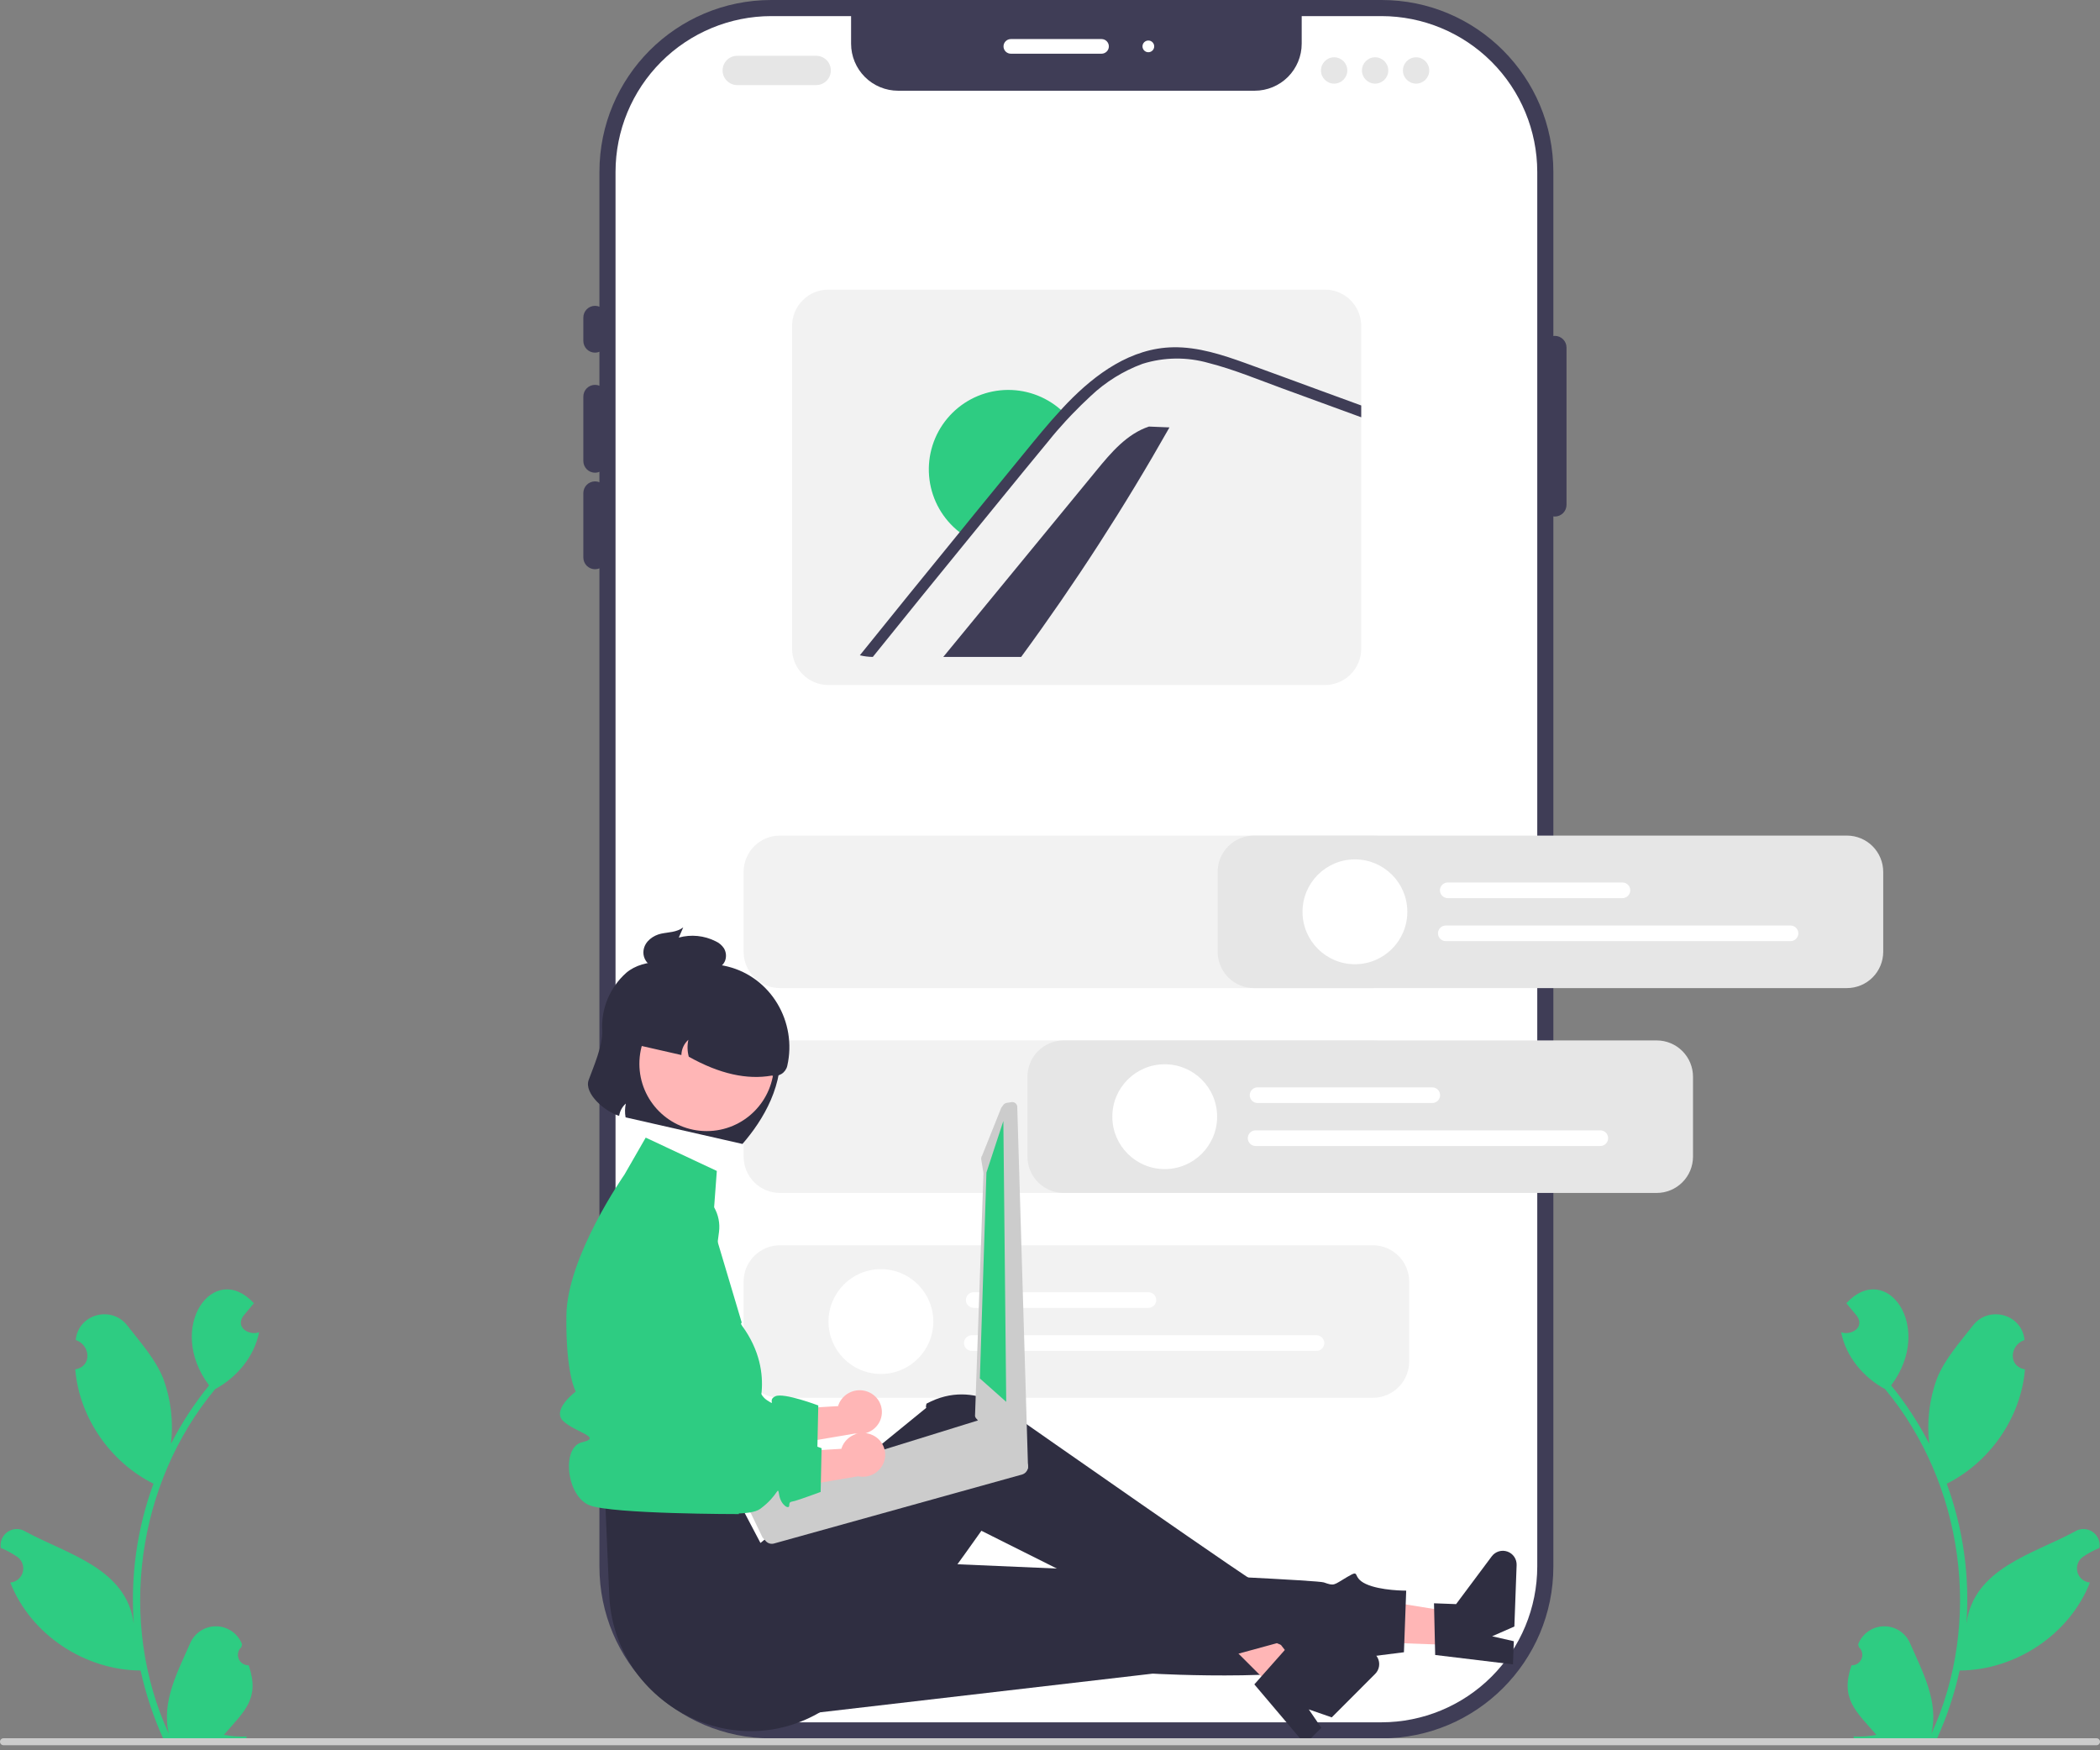 <svg width="174" height="145" viewBox="0 0 174 145" fill="none" xmlns="http://www.w3.org/2000/svg">
<rect x="0" y="0" width="174" height="145" fill="#808080" stroke="none"/>
<path d="M114.468 0H63.906C56.042 0 49.667 6.375 49.667 14.239V129.777C49.667 137.641 56.042 144.016 63.906 144.016H114.468C122.332 144.016 128.707 137.641 128.707 129.777V14.239C128.707 6.375 122.332 0 114.468 0Z" fill="#3F3D56"/>
<path d="M127.373 14.24V129.777C127.369 133.199 126.008 136.479 123.588 138.899C121.169 141.318 117.889 142.679 114.467 142.683H63.906C60.485 142.679 57.204 141.318 54.785 138.899C52.365 136.479 51.004 133.199 51.001 129.777V14.24C51.004 10.818 52.365 7.538 54.785 5.118C57.204 2.699 60.485 1.338 63.906 1.334H70.518V3.618C70.518 4.652 70.929 5.643 71.66 6.375C72.391 7.106 73.382 7.516 74.416 7.516H103.957C104.991 7.516 105.982 7.106 106.713 6.375C107.444 5.643 107.855 4.652 107.855 3.618V1.334H114.467C117.889 1.338 121.169 2.699 123.588 5.118C126.008 7.538 127.369 10.818 127.373 14.24Z" fill="white"/>
<path d="M49.304 29.215C49.047 29.215 48.8 29.113 48.618 28.931C48.437 28.749 48.334 28.503 48.334 28.245V26.306C48.334 26.049 48.436 25.802 48.618 25.62C48.8 25.438 49.047 25.336 49.304 25.336C49.561 25.336 49.808 25.438 49.989 25.62C50.171 25.802 50.274 26.049 50.274 26.306V28.245C50.273 28.503 50.171 28.749 49.989 28.931C49.807 29.113 49.561 29.215 49.304 29.215Z" fill="#3F3D56"/>
<path d="M49.304 39.162C49.047 39.161 48.8 39.059 48.618 38.877C48.437 38.695 48.334 38.449 48.334 38.192V32.853C48.334 32.595 48.436 32.349 48.618 32.167C48.8 31.985 49.047 31.883 49.304 31.883C49.561 31.883 49.808 31.985 49.989 32.167C50.171 32.349 50.274 32.595 50.274 32.853V38.192C50.273 38.449 50.171 38.695 49.989 38.877C49.807 39.059 49.561 39.161 49.304 39.162Z" fill="#3F3D56"/>
<path d="M49.304 47.158C49.047 47.157 48.8 47.055 48.618 46.873C48.437 46.691 48.334 46.445 48.334 46.188V40.849C48.334 40.592 48.436 40.345 48.618 40.163C48.8 39.981 49.047 39.879 49.304 39.879C49.561 39.879 49.808 39.981 49.989 40.163C50.171 40.345 50.274 40.592 50.274 40.849V46.188C50.273 46.445 50.171 46.691 49.989 46.873C49.807 47.055 49.561 47.157 49.304 47.158Z" fill="#3F3D56"/>
<path d="M128.827 42.792C128.57 42.791 128.324 42.689 128.142 42.507C127.96 42.325 127.858 42.079 127.857 41.822V28.794C127.857 28.537 127.96 28.29 128.141 28.108C128.323 27.926 128.57 27.824 128.827 27.824C129.084 27.824 129.331 27.926 129.513 28.108C129.695 28.29 129.797 28.537 129.797 28.794V41.822C129.797 42.079 129.694 42.325 129.513 42.507C129.331 42.689 129.084 42.791 128.827 42.792Z" fill="#3F3D56"/>
<path d="M91.271 4.449H83.755C83.594 4.449 83.44 4.385 83.326 4.271C83.212 4.157 83.148 4.003 83.148 3.842C83.148 3.682 83.212 3.528 83.326 3.414C83.44 3.3 83.594 3.236 83.755 3.236H91.271C91.431 3.236 91.585 3.3 91.699 3.414C91.813 3.528 91.877 3.682 91.877 3.842C91.877 4.003 91.813 4.157 91.699 4.271C91.585 4.385 91.431 4.449 91.271 4.449Z" fill="white"/>
<path d="M95.149 4.327C95.417 4.327 95.634 4.11 95.634 3.842C95.634 3.575 95.417 3.357 95.149 3.357C94.881 3.357 94.664 3.575 94.664 3.842C94.664 4.11 94.881 4.327 95.149 4.327Z" fill="white"/>
<path d="M153.411 137.959C153.588 137.965 153.763 137.917 153.911 137.821C154.06 137.725 154.176 137.585 154.243 137.421C154.309 137.257 154.324 137.077 154.285 136.904C154.245 136.731 154.154 136.575 154.023 136.456C154 136.369 153.984 136.307 153.961 136.221C154.127 135.789 154.417 135.416 154.795 135.15C155.174 134.885 155.623 134.738 156.085 134.729C156.548 134.721 157.002 134.85 157.39 135.101C157.779 135.352 158.083 135.714 158.264 136.139C159.311 138.526 160.66 140.995 160.026 143.641C164.292 134.373 162.702 122.91 156.193 115.08C154.405 114.118 152.947 112.391 152.553 110.373C153.436 110.663 154.526 109.937 153.856 109.016C153.565 108.664 153.272 108.316 152.982 107.964C156.292 104.372 160.329 109.93 156.694 114.771C157.913 116.269 158.971 117.89 159.852 119.608C159.635 117.777 159.856 115.92 160.496 114.191C161.146 112.579 162.381 111.215 163.466 109.816C164.786 108.112 167.543 108.866 167.743 111.011C166.514 111.428 166.371 113.21 167.783 113.44C167.452 117.437 164.878 121.131 161.302 122.916C162.664 126.627 163.22 130.584 162.932 134.526C163.523 129.917 168.453 128.753 171.89 126.89C172.108 126.747 172.364 126.671 172.625 126.671C172.886 126.67 173.141 126.746 173.36 126.888C173.579 127.031 173.752 127.234 173.857 127.473C173.963 127.711 173.997 127.976 173.954 128.234C173.48 128.432 173.026 128.677 172.599 128.965C172.399 129.102 172.247 129.298 172.163 129.525C172.078 129.752 172.066 130 172.128 130.234C172.19 130.468 172.323 130.677 172.509 130.833C172.695 130.989 172.924 131.083 173.165 131.104C171.465 135.429 166.992 138.365 162.369 138.393C161.943 140.327 161.318 142.213 160.502 144.018L153.641 144.083C153.616 144.007 153.593 143.929 153.57 143.853C154.205 143.887 154.843 143.843 155.467 143.722C153.768 141.748 152.459 140.746 153.411 137.959L153.411 137.959Z" fill="#2ECC82"/>
<path d="M20.607 137.959C20.43 137.965 20.255 137.917 20.107 137.821C19.958 137.725 19.842 137.585 19.775 137.421C19.709 137.257 19.694 137.077 19.733 136.904C19.773 136.731 19.864 136.575 19.995 136.456C20.018 136.369 20.034 136.307 20.057 136.221C19.892 135.789 19.601 135.416 19.223 135.15C18.844 134.885 18.395 134.738 17.933 134.729C17.47 134.721 17.016 134.85 16.628 135.101C16.239 135.352 15.935 135.714 15.754 136.139C14.707 138.526 13.358 140.995 13.992 143.641C9.726 134.373 11.316 122.91 17.825 115.08C19.613 114.118 21.071 112.391 21.465 110.373C20.582 110.663 19.492 109.937 20.162 109.016C20.453 108.664 20.745 108.316 21.036 107.964C17.726 104.372 13.689 109.93 17.324 114.771C16.105 116.269 15.047 117.89 14.166 119.608C14.383 117.777 14.162 115.92 13.522 114.191C12.872 112.579 11.637 111.215 10.552 109.816C9.232 108.112 6.475 108.866 6.275 111.011C7.504 111.428 7.647 113.21 6.235 113.44C6.566 117.437 9.14 121.131 12.716 122.916C11.354 126.627 10.798 130.584 11.085 134.526C10.495 129.917 5.565 128.753 2.128 126.89C1.91 126.747 1.654 126.671 1.393 126.671C1.132 126.67 0.877 126.746 0.658 126.888C0.439 127.031 0.266 127.234 0.161 127.473C0.055 127.711 0.021 127.976 0.064 128.234C0.538 128.432 0.992 128.677 1.419 128.965C1.619 129.102 1.771 129.298 1.855 129.525C1.94 129.752 1.952 130 1.89 130.234C1.828 130.468 1.695 130.677 1.509 130.833C1.323 130.989 1.094 131.083 0.853 131.104C2.553 135.429 7.026 138.365 11.649 138.393C12.075 140.327 12.7 142.213 13.516 144.018L20.377 144.083C20.402 144.007 20.425 143.929 20.448 143.853C19.813 143.887 19.175 143.843 18.551 143.722C20.25 141.748 21.559 140.746 20.607 137.959L20.607 137.959Z" fill="#2ECC82"/>
<path d="M67.629 7.048H61.083C60.762 7.048 60.453 6.92 60.226 6.692C59.999 6.465 59.871 6.157 59.871 5.835C59.871 5.514 59.999 5.205 60.226 4.978C60.453 4.751 60.762 4.623 61.083 4.623H67.629C67.951 4.623 68.259 4.751 68.487 4.978C68.714 5.205 68.842 5.514 68.842 5.835C68.842 6.157 68.714 6.465 68.487 6.692C68.259 6.92 67.951 7.048 67.629 7.048Z" fill="#E6E6E6"/>
<path d="M110.543 6.928C111.146 6.928 111.634 6.44 111.634 5.837C111.634 5.235 111.146 4.746 110.543 4.746C109.941 4.746 109.452 5.235 109.452 5.837C109.452 6.44 109.941 6.928 110.543 6.928Z" fill="#E6E6E6"/>
<path d="M113.938 6.928C114.54 6.928 115.029 6.44 115.029 5.837C115.029 5.235 114.54 4.746 113.938 4.746C113.335 4.746 112.847 5.235 112.847 5.837C112.847 6.44 113.335 6.928 113.938 6.928Z" fill="#E6E6E6"/>
<path d="M117.332 6.928C117.935 6.928 118.423 6.44 118.423 5.837C118.423 5.235 117.935 4.746 117.332 4.746C116.73 4.746 116.241 5.235 116.241 5.837C116.241 6.44 116.73 6.928 117.332 6.928Z" fill="#E6E6E6"/>
<path d="M109.78 23.992H68.636C67.839 23.993 67.075 24.31 66.512 24.874C65.948 25.438 65.631 26.202 65.63 26.999V53.743C65.631 54.54 65.948 55.304 66.512 55.868C67.075 56.432 67.839 56.749 68.636 56.75H109.78C110.577 56.749 111.342 56.432 111.905 55.868C112.469 55.305 112.786 54.541 112.787 53.743V26.999C112.786 26.201 112.469 25.437 111.905 24.873C111.342 24.31 110.577 23.993 109.78 23.992Z" fill="#F2F2F2"/>
<path d="M96.899 35.408C93.181 41.982 89.078 48.331 84.611 54.421H78.159C82.385 49.273 86.615 44.124 90.847 38.976C92.061 37.493 93.379 35.94 95.2 35.338L96.899 35.408Z" fill="#3F3D56"/>
<path d="M88.325 34.355C87.652 35.056 87.007 35.785 86.4 36.543C85.063 38.153 83.746 39.776 82.423 41.395C81.6 42.402 80.776 43.409 79.962 44.416C79.703 44.25 79.458 44.065 79.228 43.861C77.927 42.732 77.121 41.139 76.981 39.423C76.841 37.707 77.379 36.004 78.479 34.68C79.579 33.355 81.155 32.514 82.868 32.338C84.581 32.161 86.294 32.662 87.642 33.733C87.885 33.923 88.113 34.13 88.325 34.355Z" fill="#2ECC82"/>
<path d="M112.787 33.591V34.568L112.35 34.408L106.209 32.163C104.209 31.433 102.213 30.599 100.148 30.073C98.35 29.559 96.442 29.583 94.659 30.143C93.069 30.732 91.614 31.634 90.382 32.798C89.836 33.303 89.308 33.819 88.796 34.355C88.629 34.532 88.462 34.709 88.297 34.886C87.802 35.424 87.325 35.974 86.871 36.544C85.535 38.154 84.216 39.778 82.895 41.395C82.071 42.404 81.246 43.41 80.432 44.416C77.711 47.745 75.007 51.081 72.319 54.422C71.957 54.418 71.597 54.373 71.245 54.287C73.987 50.88 76.742 47.483 79.51 44.094C79.573 44.016 79.636 43.939 79.699 43.861C80.024 43.456 80.356 43.049 80.686 42.644C82.066 40.954 83.446 39.266 84.827 37.579C85.831 36.352 86.828 35.121 87.909 33.957C87.974 33.882 88.042 33.809 88.112 33.734C88.217 33.623 88.321 33.513 88.428 33.4C90.777 30.973 93.708 28.827 97.219 28.769C99.285 28.737 101.28 29.392 103.2 30.083C105.268 30.832 107.329 31.593 109.395 32.35L112.787 33.591Z" fill="#3F3D56"/>
<path d="M113.754 115.798H64.62C63.822 115.798 63.058 115.481 62.495 114.917C61.931 114.353 61.614 113.589 61.613 112.792V106.17C61.614 105.373 61.931 104.609 62.495 104.046C63.058 103.482 63.822 103.165 64.62 103.164H113.754C114.551 103.165 115.315 103.482 115.879 104.046C116.443 104.609 116.76 105.373 116.76 106.17V112.792C116.76 113.589 116.443 114.353 115.879 114.917C115.315 115.481 114.551 115.798 113.754 115.798Z" fill="#F2F2F2"/>
<path d="M113.754 81.857H64.62C63.822 81.856 63.058 81.539 62.495 80.976C61.931 80.412 61.614 79.648 61.613 78.851V72.229C61.614 71.432 61.931 70.668 62.495 70.104C63.058 69.541 63.822 69.224 64.62 69.223H113.754C114.551 69.224 115.315 69.541 115.879 70.104C116.443 70.668 116.76 71.432 116.76 72.229V78.851C116.76 79.648 116.443 80.412 115.879 80.976C115.315 81.539 114.551 81.856 113.754 81.857Z" fill="#F2F2F2"/>
<path d="M113.754 98.828H64.62C63.822 98.827 63.058 98.51 62.495 97.946C61.931 97.383 61.614 96.619 61.613 95.822V89.2C61.614 88.403 61.931 87.638 62.495 87.075C63.058 86.511 63.822 86.194 64.62 86.193H113.754C114.551 86.194 115.315 86.511 115.879 87.075C116.443 87.638 116.76 88.403 116.76 89.2V95.822C116.76 96.619 116.443 97.383 115.879 97.946C115.315 98.51 114.551 98.827 113.754 98.828Z" fill="#F2F2F2"/>
<path d="M95.156 108.348H80.679C80.507 108.348 80.342 108.28 80.221 108.158C80.1 108.037 80.031 107.872 80.031 107.7C80.031 107.529 80.1 107.364 80.221 107.242C80.342 107.121 80.507 107.053 80.679 107.053H95.156C95.328 107.053 95.493 107.121 95.614 107.242C95.735 107.364 95.804 107.529 95.804 107.7C95.804 107.872 95.735 108.037 95.614 108.158C95.493 108.28 95.328 108.348 95.156 108.348Z" fill="white"/>
<path d="M109.081 111.91H80.518C80.346 111.91 80.181 111.842 80.06 111.721C79.938 111.599 79.87 111.435 79.87 111.263C79.87 111.091 79.938 110.926 80.06 110.805C80.181 110.683 80.346 110.615 80.518 110.615H109.081C109.253 110.615 109.417 110.683 109.539 110.805C109.66 110.926 109.728 111.091 109.728 111.263C109.728 111.435 109.66 111.599 109.539 111.721C109.417 111.842 109.253 111.91 109.081 111.91Z" fill="white"/>
<path d="M72.989 113.825C75.387 113.825 77.331 111.881 77.331 109.483C77.331 107.085 75.387 105.141 72.989 105.141C70.591 105.141 68.647 107.085 68.647 109.483C68.647 111.881 70.591 113.825 72.989 113.825Z" fill="white"/>
<path d="M72.021 115.348C71.578 115.141 71.071 115.115 70.609 115.276C70.147 115.437 69.766 115.771 69.547 116.208C69.504 116.298 69.468 116.391 69.44 116.487L62.902 116.877L61.933 120.265L70.832 118.761C71.237 118.846 71.658 118.794 72.03 118.614C72.403 118.434 72.705 118.136 72.89 117.766C72.993 117.554 73.053 117.324 73.068 117.09C73.082 116.855 73.05 116.619 72.974 116.397C72.897 116.174 72.778 115.969 72.622 115.793C72.466 115.616 72.277 115.473 72.065 115.369C72.05 115.362 72.035 115.355 72.021 115.348Z" fill="#FFB6B6"/>
<path d="M57.587 98.636C57.156 98.46 56.693 98.378 56.227 98.397C55.762 98.416 55.307 98.535 54.892 98.746C54.476 98.957 54.112 99.254 53.822 99.619C53.532 99.983 53.324 100.406 53.212 100.857L51.415 108.117L51.753 120.818C51.753 120.818 61.136 122.618 62.711 121.461C64.287 120.303 64.139 119.442 64.287 120.303C64.434 121.165 65.111 121.527 65.12 121.184C65.129 120.841 65.206 120.9 65.598 120.796C65.991 120.693 67.723 120.055 67.723 120.055L67.801 116.434C67.801 116.434 64.937 115.348 64.242 115.672C63.547 115.996 64.39 116.533 63.547 115.996C62.704 115.458 62.612 113.761 62.468 115.29C62.324 116.82 61.902 117.104 61.27 116.424C60.638 115.744 57.711 116.179 57.711 116.179L59.574 102.061C59.667 101.351 59.523 100.63 59.164 100.01C58.805 99.39 58.25 98.907 57.587 98.636Z" fill="#2ECC82"/>
<path d="M120.779 136.3L120.878 133.626L110.609 131.973L110.464 135.92L120.779 136.3Z" fill="#FFB6B6"/>
<path d="M118.915 137.105L118.817 132.823L120.648 132.891L123.603 128.932C123.749 128.737 123.954 128.593 124.187 128.522C124.42 128.451 124.671 128.457 124.901 128.538C125.131 128.619 125.329 128.772 125.466 128.973C125.603 129.175 125.672 129.415 125.663 129.659L125.476 134.746L123.633 135.556L125.431 135.965L125.36 137.883L118.915 137.105Z" fill="#2F2E41"/>
<path d="M62.988 142.432L95.511 138.65C95.511 138.65 109.556 139.461 112.851 137.318L116.326 136.879L116.514 131.775C116.514 131.775 114.39 131.79 113.168 131.221C111.946 130.652 112.795 129.955 111.63 130.64C110.466 131.325 110.589 131.408 109.688 131.093C108.788 130.778 67.49 129.09 67.49 129.09L62.988 142.432Z" fill="#2F2E41"/>
<path d="M105.845 140.218L107.736 138.324L101.333 130.129L98.542 132.923L105.845 140.218Z" fill="#FFB6B6"/>
<path d="M103.931 139.541L106.771 136.336L108.068 137.63L112.926 136.738C113.166 136.694 113.414 136.728 113.633 136.835C113.853 136.941 114.032 137.116 114.146 137.332C114.259 137.548 114.301 137.794 114.264 138.035C114.228 138.277 114.115 138.5 113.942 138.672L110.345 142.274L108.443 141.614L109.483 143.137L108.127 144.495L103.931 139.541Z" fill="#2F2E41"/>
<path d="M50.157 124.621L50.48 132.137C50.861 140.985 60.605 146.34 68.16 141.72C68.3 141.635 68.439 141.547 68.579 141.456C68.579 141.456 71.444 140.686 71.357 139.468C71.27 138.25 71.97 137.657 72.589 137.989C73.208 138.321 81.316 126.815 81.316 126.815C81.316 126.815 98.162 135.218 101.879 137.196L105.8 136.127C105.8 136.127 107.276 136.824 106.744 135.816C106.212 134.808 106.117 135.291 105.954 134.193C105.79 133.094 105.373 131.733 105.119 131.79C104.866 131.847 84.279 117.438 84.279 117.438C84.279 117.438 80.925 114.044 76.765 116.285C76.678 116.614 76.752 116.626 76.752 116.626L63.009 127.824L61.067 124.136L50.157 124.621Z" fill="#2F2E41"/>
<path d="M59.394 97.006L53.502 94.244L51.737 97.314C51.737 97.314 46.999 104.075 46.931 108.953C46.862 113.83 47.703 115.281 47.703 115.281C47.703 115.281 45.66 116.808 46.681 117.741C47.703 118.675 49.964 119.078 48.227 119.483C46.491 119.887 46.931 123.985 48.87 124.712C50.81 125.439 61.227 125.433 61.227 125.433C61.133 125.115 61.126 124.778 61.207 124.457C61.287 124.136 61.452 123.842 61.685 123.606C62.492 122.797 63.22 123.378 62.492 122.117C61.765 120.857 60.553 121.584 61.523 119.887C62.492 118.19 62.492 117.683 62.492 117.683C62.492 117.683 64.469 113.92 61.491 109.839C61.31 109.59 61.462 109.58 61.462 109.58L59.058 101.522L59.394 97.006Z" fill="#2ECC82"/>
<path d="M49.898 85.394C49.948 86.638 49.164 88.402 48.777 89.465C48.364 90.602 50.154 92.111 51.3 92.441C51.36 92.047 51.556 91.687 51.855 91.424C51.772 91.799 51.765 92.187 51.834 92.565L61.519 94.77C63.262 92.752 65.014 89.852 64.631 86.353C64.723 85.689 64.616 85.012 64.325 84.408C64.033 83.804 63.569 83.3 62.992 82.959L58.096 80.066C56.013 79.592 53.39 79.306 51.886 80.594C51.214 81.192 50.686 81.935 50.342 82.766C49.997 83.597 49.846 84.495 49.898 85.394Z" fill="#2F2E41"/>
<path d="M58.555 93.704C61.635 93.704 64.131 91.207 64.131 88.127C64.131 85.047 61.635 82.551 58.555 82.551C55.475 82.551 52.978 85.047 52.978 88.127C52.978 91.207 55.475 93.704 58.555 93.704Z" fill="#FFB6B6"/>
<path d="M52.023 85.149L51.754 86.331L56.458 87.402C56.462 87.163 56.516 86.927 56.616 86.71C56.715 86.493 56.859 86.298 57.037 86.139C56.935 86.602 56.947 87.083 57.071 87.541C59.608 88.965 61.895 89.469 63.945 89.106C64.223 89.17 64.514 89.12 64.755 88.968C64.997 88.817 65.168 88.575 65.231 88.297C66.056 84.674 63.895 80.969 60.288 80.07C59.412 79.851 58.5 79.809 57.607 79.947C56.714 80.084 55.858 80.399 55.088 80.872C54.318 81.345 53.65 81.967 53.124 82.701C52.598 83.436 52.224 84.268 52.023 85.149V85.149Z" fill="#2F2E41"/>
<path d="M54.773 77.35C55.393 77.216 56.05 77.248 56.611 76.828L56.243 77.672C57.263 77.393 58.35 77.502 59.294 77.977C59.575 78.103 59.815 78.306 59.985 78.562C60.077 78.717 60.132 78.89 60.148 79.069C60.164 79.248 60.139 79.429 60.076 79.597C60.016 79.742 59.926 79.872 59.812 79.98C59.699 80.087 59.564 80.17 59.417 80.223C59.156 80.301 58.882 80.33 58.611 80.307C57.466 80.281 56.321 80.254 55.176 80.227C54.739 80.254 54.303 80.17 53.909 79.981C53.7 79.852 53.532 79.664 53.428 79.441C53.323 79.217 53.286 78.968 53.322 78.725C53.431 77.957 54.153 77.485 54.773 77.35Z" fill="#2F2E41"/>
<path d="M85.022 121.056C85.009 121.04 84.994 121.026 84.977 121.014C84.935 120.965 84.884 120.926 84.827 120.897L84.419 120.678L81.71 117.671C81.553 117.589 81.371 117.572 81.201 117.622L81.195 117.624L80.034 117.983L79.036 118.293L77.642 118.725L68.146 121.665L61.904 123.598C61.735 123.651 61.594 123.769 61.511 123.925C61.428 124.082 61.41 124.264 61.461 124.434C61.49 124.527 61.538 124.614 61.603 124.687L61.802 124.908L62.218 125.372L63.184 127.373L63.451 127.671C63.537 127.767 63.647 127.835 63.77 127.87C63.894 127.905 64.024 127.903 64.146 127.866L84.71 122.148C84.816 122.114 84.913 122.053 84.991 121.973C85.069 121.892 85.126 121.793 85.157 121.685C85.188 121.577 85.192 121.463 85.168 121.354C85.145 121.244 85.095 121.141 85.022 121.056Z" fill="#CCCCCC"/>
<path d="M83.802 91.305L83.404 91.369C83.295 91.387 83.197 91.448 83.132 91.538L82.957 91.783L81.374 95.74C81.31 95.831 81.284 95.943 81.302 96.053L81.488 97.18L80.787 117.305C80.805 117.409 80.861 117.503 80.944 117.568L84.016 121.678L84.088 121.735L84.243 121.856C84.322 121.917 84.421 121.949 84.521 121.944L84.782 121.932C84.841 121.929 84.899 121.914 84.952 121.887C85.005 121.86 85.052 121.822 85.089 121.776C85.126 121.73 85.153 121.676 85.169 121.619C85.184 121.562 85.186 121.502 85.176 121.443L84.285 91.649C84.267 91.54 84.206 91.442 84.116 91.377C84.026 91.312 83.913 91.286 83.804 91.304L83.802 91.305Z" fill="#CCCCCC"/>
<path d="M83.135 92.869L81.733 97.139L81.19 114.197L83.373 116.136L83.135 92.869Z" fill="#2ECC82"/>
<path d="M72.294 118.888C71.851 118.68 71.344 118.654 70.882 118.815C70.421 118.976 70.04 119.31 69.82 119.748C69.777 119.837 69.742 119.93 69.714 120.026L63.175 120.416L62.206 123.804L71.105 122.3C71.51 122.385 71.932 122.333 72.304 122.153C72.676 121.973 72.978 121.675 73.163 121.305C73.372 120.878 73.402 120.385 73.247 119.936C73.093 119.486 72.766 119.117 72.339 118.908C72.324 118.901 72.309 118.894 72.294 118.888Z" fill="#FFB6B6"/>
<path d="M57.861 102.179C57.43 102.003 56.967 101.921 56.501 101.94C56.036 101.959 55.581 102.078 55.166 102.289C54.75 102.5 54.386 102.797 54.096 103.162C53.806 103.526 53.598 103.948 53.486 104.4L51.688 111.66L52.027 124.361C52.027 124.361 61.41 126.161 62.985 125.004C64.56 123.846 64.412 122.985 64.56 123.846C64.708 124.708 65.385 125.07 65.394 124.727C65.403 124.384 65.48 124.443 65.872 124.339C66.265 124.236 67.997 123.598 67.997 123.598L68.075 119.976C68.075 119.976 65.211 118.891 64.516 119.215C63.821 119.539 64.664 120.076 63.821 119.539C62.978 119.001 62.886 117.304 62.742 118.833C62.598 120.363 62.176 120.647 61.544 119.967C60.912 119.287 57.985 119.722 57.985 119.722L59.848 105.604C59.941 104.894 59.797 104.173 59.438 103.553C59.078 102.933 58.524 102.45 57.861 102.179Z" fill="#2ECC82"/>
<path d="M1.27699e-06 144.292C-0 144.33 0.007 144.368 0.022 144.403C0.036 144.438 0.057 144.47 0.084 144.497C0.111 144.524 0.143 144.545 0.178 144.559C0.213 144.574 0.251 144.581 0.289 144.581H173.711C173.788 144.581 173.861 144.551 173.915 144.496C173.97 144.442 174 144.369 174 144.292C174 144.216 173.97 144.143 173.915 144.088C173.861 144.034 173.788 144.004 173.711 144.004H0.289C0.251 144.004 0.213 144.011 0.178 144.026C0.143 144.04 0.111 144.061 0.084 144.088C0.057 144.115 0.036 144.147 0.022 144.182C0.007 144.217 -0 144.255 1.27699e-06 144.292Z" fill="#CCCCCC"/>
<path d="M153.032 81.857H103.897C103.1 81.856 102.336 81.539 101.772 80.976C101.209 80.412 100.892 79.648 100.891 78.851V72.229C100.892 71.432 101.209 70.668 101.772 70.104C102.336 69.541 103.1 69.224 103.897 69.223H153.032C153.829 69.224 154.593 69.541 155.156 70.104C155.72 70.668 156.037 71.432 156.038 72.229V78.851C156.037 79.648 155.72 80.412 155.156 80.976C154.593 81.539 153.829 81.856 153.032 81.857Z" fill="#E6E6E6"/>
<path d="M134.433 74.405H119.956C119.784 74.405 119.62 74.336 119.498 74.215C119.377 74.094 119.309 73.929 119.309 73.757C119.309 73.585 119.377 73.421 119.498 73.299C119.62 73.178 119.784 73.109 119.956 73.109H134.433C134.605 73.109 134.77 73.178 134.891 73.299C135.013 73.421 135.081 73.585 135.081 73.757C135.081 73.929 135.013 74.094 134.891 74.215C134.77 74.336 134.605 74.405 134.433 74.405Z" fill="white"/>
<path d="M148.358 77.967H119.795C119.623 77.967 119.459 77.899 119.337 77.777C119.216 77.656 119.147 77.491 119.147 77.32C119.147 77.148 119.216 76.983 119.337 76.862C119.459 76.74 119.623 76.672 119.795 76.672H148.358C148.53 76.672 148.695 76.74 148.816 76.862C148.938 76.983 149.006 77.148 149.006 77.32C149.006 77.491 148.938 77.656 148.816 77.777C148.695 77.899 148.53 77.967 148.358 77.967Z" fill="white"/>
<path d="M112.265 79.88C114.663 79.88 116.607 77.936 116.607 75.537C116.607 73.139 114.663 71.195 112.265 71.195C109.867 71.195 107.923 73.139 107.923 75.537C107.923 77.936 109.867 79.88 112.265 79.88Z" fill="white"/>
<path d="M137.272 98.828H88.137C87.34 98.827 86.576 98.51 86.012 97.946C85.449 97.383 85.132 96.619 85.131 95.822V89.2C85.132 88.403 85.449 87.638 86.012 87.075C86.576 86.511 87.34 86.194 88.137 86.193H137.272C138.069 86.194 138.833 86.511 139.397 87.075C139.96 87.638 140.277 88.403 140.278 89.2V95.822C140.277 96.619 139.96 97.383 139.397 97.946C138.833 98.51 138.069 98.827 137.272 98.828Z" fill="#E6E6E6"/>
<path d="M118.675 91.377H104.197C104.026 91.377 103.861 91.309 103.739 91.188C103.618 91.066 103.55 90.901 103.55 90.73C103.55 90.558 103.618 90.393 103.739 90.272C103.861 90.15 104.026 90.082 104.197 90.082H118.675C118.846 90.082 119.011 90.15 119.133 90.272C119.254 90.393 119.322 90.558 119.322 90.73C119.322 90.901 119.254 91.066 119.133 91.188C119.011 91.309 118.846 91.377 118.675 91.377Z" fill="white"/>
<path d="M132.598 94.938H104.035C103.864 94.938 103.699 94.87 103.577 94.748C103.456 94.627 103.388 94.462 103.388 94.29C103.388 94.118 103.456 93.954 103.577 93.832C103.699 93.711 103.864 93.643 104.035 93.643H132.598C132.77 93.643 132.935 93.711 133.056 93.832C133.178 93.954 133.246 94.118 133.246 94.29C133.246 94.462 133.178 94.627 133.056 94.748C132.935 94.87 132.77 94.938 132.598 94.938Z" fill="white"/>
<path d="M96.506 96.852C98.904 96.852 100.848 94.908 100.848 92.51C100.848 90.112 98.904 88.168 96.506 88.168C94.108 88.168 92.164 90.112 92.164 92.51C92.164 94.908 94.108 96.852 96.506 96.852Z" fill="white"/>
</svg>
